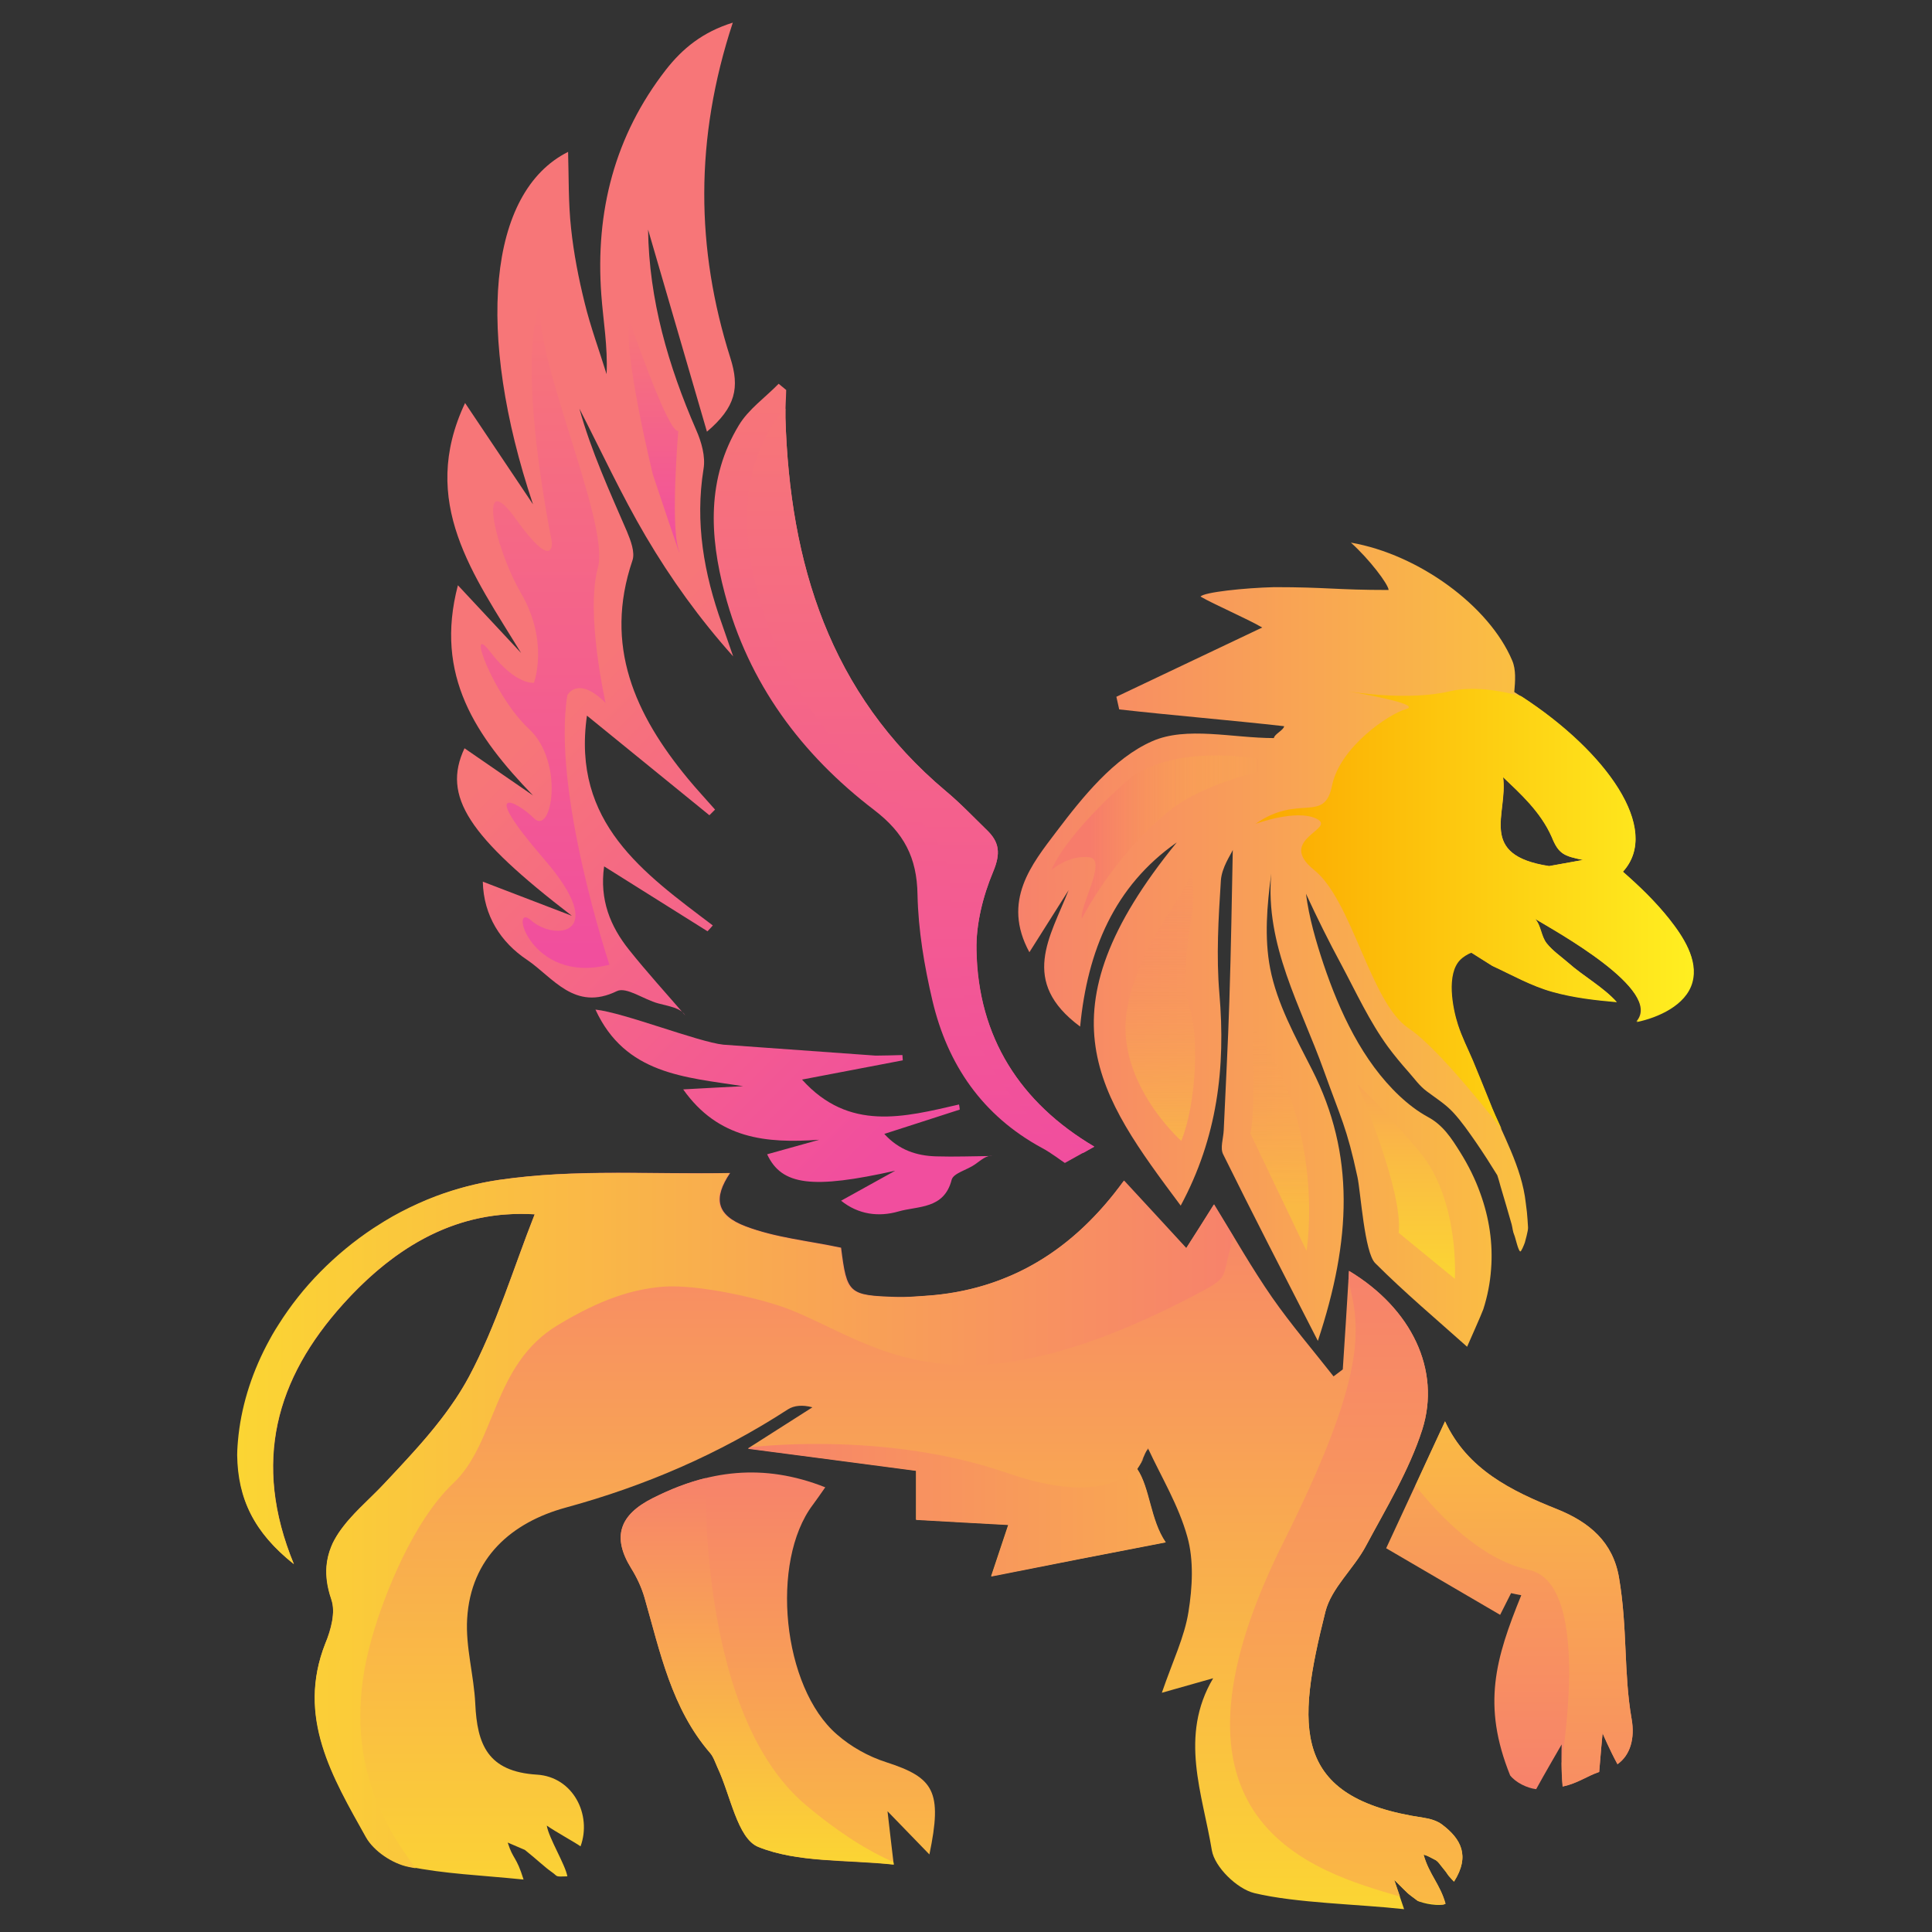 <?xml version="1.0" encoding="utf-8"?>
<!-- Generator: Adobe Illustrator 24.0.1, SVG Export Plug-In . SVG Version: 6.00 Build 0)  -->
<svg version="1.1" id="Layer_1" xmlns="http://www.w3.org/2000/svg" xmlns:xlink="http://www.w3.org/1999/xlink" x="0px" y="0px"
	 viewBox="0 0 1024 1024" style="enable-background:new 0 0 1024 1024;" xml:space="preserve">
<rect x="0" y="0" width="1024" height="1024" fill="#333333" stroke="none"/>
<style type="text/css">
	.Drop_x0020_Shadow{fill:none;}
	.Thick_x0020_Blue_x0020_Neon{fill:none;stroke:#0073BC;stroke-width:10;stroke-linecap:round;stroke-linejoin:round;}
	.Illuminating_x0020_Aqua{fill:url(#SVGID_1_);stroke:#FFFFFF;stroke-width:0.25;stroke-miterlimit:1;}
	.Black_x0020_Highlight{fill:url(#SVGID_2_);stroke:#FFFFFF;stroke-width:0.363;stroke-miterlimit:1;}
	.Bugaboo_GS{fill-rule:evenodd;clip-rule:evenodd;fill:#FFDD00;}
	.st0{fill:url(#SVGID_3_);}
	.st1{fill:url(#SVGID_4_);}
	.st2{fill:url(#SVGID_5_);}
	.st3{fill:url(#SVGID_6_);}
	.st4{fill:url(#SVGID_7_);}
	.st5{fill:url(#SVGID_8_);}
	.st6{fill:url(#SVGID_9_);}
	.st7{fill:url(#SVGID_10_);}
	.st8{fill:url(#SVGID_11_);}
	.st9{fill:url(#SVGID_12_);}
	.st10{fill:url(#SVGID_13_);}
	.st11{fill:url(#SVGID_14_);}
	.st12{fill:url(#SVGID_15_);}
	.st13{fill:url(#SVGID_16_);}
	.st14{fill:url(#SVGID_17_);}
	.st15{fill:url(#SVGID_18_);}
	.st16{fill:url(#SVGID_19_);}
	.st17{fill:url(#SVGID_20_);}
	.st18{fill:url(#SVGID_21_);}
	.st19{fill:url(#SVGID_22_);}
	.st20{fill:url(#SVGID_23_);}
	.st21{fill:url(#SVGID_24_);}
</style>
<linearGradient id="SVGID_1_" gradientUnits="userSpaceOnUse" x1="512" y1="512" x2="512" y2="511">
	<stop  offset="0" style="stop-color:#1D59F4"/>
	<stop  offset="0.618" style="stop-color:#2D65EE"/>
	<stop  offset="0.629" style="stop-color:#3864F3"/>
	<stop  offset="0.983" style="stop-color:#00DDFC"/>
</linearGradient>
<linearGradient id="SVGID_2_" gradientUnits="userSpaceOnUse" x1="512" y1="512" x2="512" y2="511">
	<stop  offset="0" style="stop-color:#060606"/>
	<stop  offset="0.618" style="stop-color:#000000"/>
	<stop  offset="0.629" style="stop-color:#000000"/>
	<stop  offset="0.983" style="stop-color:#000000"/>
</linearGradient>
<g>
	<g>
		<g>
			<g>
				<linearGradient id="SVGID_3_" gradientUnits="userSpaceOnUse" x1="479.053" y1="616.386" x2="479.053" y2="203.313">
					<stop  offset="0" style="stop-color:#F14E9E"/>
					<stop  offset="1" style="stop-color:#F77678"/>
				</linearGradient>
				<path class="st0" d="M526.4,462L526.4,462c4-9.6,3.4-15.6-3.4-22.1c-7.2-7-14.1-14.3-21.8-20.7
					c-61.5-51.7-82.6-120.7-84.9-197.7c-0.1-4.9,0.3-9.8,0.4-14.8c-1.3-1.1-2.7-2.2-4-3.3c-7.1,7.3-16,13.5-21.1,22
					c-17,28.1-15.6,58.5-7.5,89c12.6,47.7,40.6,85.4,79.2,114.9c15.8,12.1,22.7,25.2,23,44.9c0.4,18.8,3.6,37.8,7.9,56.1
					c8,34,26.5,61,58,78.1c5.2,2.8,10,6.6,12.2,8l15.6-8.7c-39.2-23.1-61.6-57.9-62.4-104C517.2,489.7,521,474.9,526.4,462z"/>
				<linearGradient id="SVGID_4_" gradientUnits="userSpaceOnUse" x1="575.432" y1="502.746" x2="370.108" y2="297.422">
					<stop  offset="0" style="stop-color:#F14E9E"/>
					<stop  offset="1" style="stop-color:#F77678"/>
				</linearGradient>
				<path class="st1" d="M387.1,189.7L387.1,189.7c-18.3-57.7-19-116.1,1.3-177.7c-16.1,5-26.7,13.8-35.4,24.9
					c-27.3,35.1-37.5,75.4-34.3,119.2c1,13.8,3.5,27.5,2.8,42.2c-3.9-12.6-8.5-25-11.6-37.7c-3.2-12.9-5.8-26.2-7.2-39.4
					c-1.5-13.6-1.2-27.3-1.6-40.7c-42.6,21.3-49,96.1-18.6,186.8c-11.5-17.1-22.9-34.2-36-53.7c-24.8,52.6,4.6,91.3,29.7,132.5
					c-10.8-11.6-21.6-23.2-33.5-35.9c-12.6,48,9.7,80.2,39.8,111.4c-12.1-8.3-24.3-16.7-36.3-25c-12,25.5,2.1,46.7,56.9,88.8
					c-15.4-5.9-30.8-11.8-47.2-18.1c0.4,18.1,9.6,32.2,23.4,41.4c13.8,9.3,25.2,27.6,47.7,16.6c5-2.4,14.3,4.5,21.8,6.5
					c5.8,1.6,11.9,2.3,14.4,6.4c-10-11.6-20.3-22.9-29.8-34.8c-9.9-12.4-15.7-26.5-13.2-44.2c18.9,11.9,36.8,23.1,54.8,34.4
					c1-1,1.9-2.1,2.8-3.1c-36.6-27.7-74.8-54.4-66.7-111.2c23.1,18.8,44,35.8,64.9,52.8c1-1,2-2,3-3c-4.8-5.5-9.8-10.8-14.4-16.4
					c-28-33.9-44.7-70.5-29.4-115.6c1.5-4.3-0.9-10.6-2.9-15.4c-9.2-21.3-18.9-42.4-25.2-65.1c11.6,22.6,22.3,45.8,35.2,67.7
					c13.2,22.4,28.4,43.6,46.3,63.6c-2-5.8-4-11.6-6-17.3c-9.5-26.6-14.3-53.6-9.7-82.1c1.1-6.5-1.1-14.3-3.9-20.6
					c-14.8-34-25-69-25.5-106.2c10.1,34.8,20.3,69.8,31.2,107.1C390,215.8,392.1,205.4,387.1,189.7z"/>
				<linearGradient id="SVGID_5_" gradientUnits="userSpaceOnUse" x1="463.504" y1="614.674" x2="258.18" y2="409.35">
					<stop  offset="0" style="stop-color:#F14E9E"/>
					<stop  offset="1" style="stop-color:#F77678"/>
				</linearGradient>
				<path class="st2" d="M496.2,612.9L496.2,612.9c-10.3-0.3-19.7-3.3-27.5-11.9c13.8-4.4,26.9-8.7,40-12.9
					c-0.1-0.9-0.2-1.8-0.4-2.7c-29.1,6.7-58.3,14.5-83.2-13.2c19-3.6,36.2-6.9,53.4-10.2c-0.1-0.9-0.1-1.8-0.2-2.8
					c-4.7,0.1-9.5,0.3-14.2,0.3l-80.7-5.8c-13.3-1.4-52.7-17-67.8-18.6c15.8,34.3,47.3,35.8,78.3,40.6c-10.3,0.5-20.5,1.1-31.8,1.7
					c18.6,26.3,44,28.7,72.1,26.7c-9.2,2.6-18.4,5.1-27.6,7.7c7.7,16.6,24.1,18.5,67.9,8.7c-9.4,5.2-18.8,10.4-28.7,15.9
					c9.2,7.4,20,8.7,30.4,5.7c10.4-3,24.2-1.1,28.2-16.8c0.9-3.5,8.2-5.2,12.3-8.1c3.2-2.2,6.1-5,9.2-4.5
					C516,612.8,506.1,613.2,496.2,612.9z"/>
			</g>
			<g>
				<linearGradient id="SVGID_6_" gradientUnits="userSpaceOnUse" x1="539.897" y1="500.866" x2="897.71" y2="500.866">
					<stop  offset="0" style="stop-color:#F7826B"/>
					<stop  offset="1" style="stop-color:#FBD533"/>
				</linearGradient>
				<path class="st3" d="M884.7,487.2c-7.3-9.2-15.8-17.4-24.6-25.1c21.1-23-10.1-65.7-57.5-95.3c0.5-5.9,1-11.8-1.1-16.7
					c-12.2-29-49.7-56.3-85.5-62.5c9.8,8.8,19.8,22,20,25.1c-28.1,0-32.6-1.5-60.6-1.5c-16,0.4-37.4,2.7-39.1,5
					c7.2,4.2,24.9,11.8,32.7,16.4c-26.9,12.8-52.1,24.7-77.3,36.7c0.5,2.2,1,4.5,1.5,6.7c27.5,3.1,60,5.8,87.4,8.9
					c-0.1,2-5.3,4.3-5.4,6.3c-21.8,0-46.4-6.4-64.6,1.7c-20.2,8.9-36.7,29.4-50.7,47.9c-13,17.2-29.1,36.7-14.3,63.9
					c7.7-12.2,14.2-22.5,20.8-32.9c-9.8,24.9-26.2,48.4,6.1,72.3c3.9-40.3,18.1-74.4,51.2-97.6c-73.9,90.6-41.6,133.9,2.1,192.5
					c19.4-36,23.9-73.2,20.5-112.4c-1.7-19.8-0.5-40,0.8-60c0.5-6.9,5.2-13.5,6.3-16.1c-0.5,24.5-0.9,52.1-1.8,79.6
					c-0.7,23-2,46-3,69c-0.2,4.3-2,9.4-0.3,12.7c15.5,31.4,31.6,62.6,50.2,98.9c17.7-53.4,19.8-98.8-3.1-143.8
					c-8.8-17.3-18.6-35-22.2-53.7c-3.1-16.1-1.7-33.2,0.6-50.2c-3.4,38,15.7,70.4,28,104.8c9,25.2,12,29.6,17.7,56.1
					c1.7,7.9,3.7,40,9.4,45.6c15.6,15.6,32.6,29.9,48.7,44.3c0,0,8-18,8.6-19.9c2.2-6.9,3.6-14,4.1-21.1c1.1-13.7-1-27.4-5.7-40.3
					c-2.7-7.6-6.3-14.8-10.6-21.7c-4.8-7.7-9.2-14.5-17.2-18.8c-5.5-3-10.4-6.8-15-11.1c-19.7-18.5-31.8-44.7-40.3-69.9
					c-4-12-7.7-24.7-9.3-37.3c5.9,12.8,12.1,25.3,18.8,37.7c7.8,14.6,14.9,30.1,24.7,43.5c3.4,4.6,7,8.9,10.8,13.2
					c3.2,3.6,5.8,7.4,9.7,10.3c4.9,3.7,10,6.8,14.2,11.4c4.4,4.8,8.1,10.2,11.8,15.5c4,5.8,7.7,11.6,11.4,17.6
					c0.6,1.9,1.2,3.8,1.7,5.8c1,3.5,2.1,7,3.1,10.5c0.9,3.2,1.9,6.5,2.8,9.7c0.5,1.9,0.6,3.9,1.4,5.7c0.6,1.3,2.1,8.5,3.2,8.7
					c0.5,0.1,1.9-3.3,2.4-4.7c0.2-0.8,1.8-6.3,1.7-8c-0.2-2.8-0.3-5.5-0.6-8.2c-0.2-1.6-0.4-3.2-0.6-4.8
					c-2.1-19.2-12.5-36.5-19.5-54.2c-2.9-7.2-5.8-14.4-8.8-21.6c-2.7-6.3-5.8-12.4-7.9-18.9c-2.9-8.9-6.3-27.1,1.3-34.6
					c1.1-1.1,3.6-2.9,5.8-3.6c3.8,2.4,7.5,4.7,11.1,7c10.6,4.9,20.7,10.7,32,13.8c11.1,3.1,22.6,4.4,34,5.4
					c-7.1-7.9-17.6-13.6-25.7-20.8c-3.8-3.3-8.2-6.3-11.4-10.3c-3.1-3.9-3-9.7-6.2-13c10,6.1,68.5,38,53.9,54.6
					c11.1-2.3,26-8.8,29.4-20.9C900.3,508.8,891.8,496.2,884.7,487.2z M821.1,459c-38.2-5.8-21.7-27.6-24.4-47.1
					c9,8.5,19.9,18.3,25.8,31.7c3.7,9.2,6.6,10.1,16.6,12.2L821.1,459z"/>
				<g>
					<linearGradient id="SVGID_7_" gradientUnits="userSpaceOnUse" x1="412.248" y1="988.175" x2="412.248" y2="780.363">
						<stop  offset="0" style="stop-color:#FAB944"/>
						<stop  offset="1" style="stop-color:#F7826B"/>
					</linearGradient>
					<path class="st4" d="M334.5,831.1L334.5,831.1c3,4.8,5.5,10.1,7.1,15.6c8.3,28.9,14.3,58.7,34.8,82.4c1.8,2.1,2.7,5.1,3.9,7.7
						c6.9,14.6,10.5,37.4,21.5,42c20.9,8.6,46.1,6.8,71.9,9.5c-1.4-11.6-2.3-19.7-3.3-28.3c7.1,7.3,13.4,13.8,22.2,22.9
						c7-33.6,2.4-40.7-22.9-48.9c-9.4-3-18.7-8.2-26.1-14.7c-29-25-35.5-91.6-12.8-121.7c2.1-2.8,4-5.6,6.6-9.3
						c-33.1-13.1-62.5-8.9-91.5,5.8C328.5,802.8,324.2,814.4,334.5,831.1z"/>
					<linearGradient id="SVGID_8_" gradientUnits="userSpaceOnUse" x1="800.01" y1="948.356" x2="800.01" y2="753.503">
						<stop  offset="0" style="stop-color:#F7826B"/>
						<stop  offset="1" style="stop-color:#F9AA4F"/>
					</linearGradient>
					<path class="st5" d="M806.3,845.5c-13.7,33.7-20.9,58.2-5.9,95.5c3,3.8,8.9,6.7,13.8,7.3c3.9-7.2,13.5-23.7,13.5-23.7
						s-0.4,13.2,0.5,22.3c8.1-1.8,12.7-5.5,19.4-7.8c0.7-9,1.8-20.5,1.8-20.5s3.8,8.9,7.9,16.4c6.8-4.8,9.3-13.7,7.5-23.9
						c-4.3-24.4-2.1-48.1-6.7-75c-3.2-18.8-15.6-29.3-32.7-36.2c-24.3-9.7-47.7-21.1-59.5-46.6c-10.8,23.2-21.6,46.6-31.2,67.3
						c19.3,11.3,39.3,23,60.4,35.3c0.8-1.6,3.3-6.6,5.8-11.5C802.7,844.8,804.5,845.2,806.3,845.5z"/>
					<linearGradient id="SVGID_9_" gradientUnits="userSpaceOnUse" x1="450.687" y1="1012" x2="450.687" y2="621.581">
						<stop  offset="0" style="stop-color:#FBD533"/>
						<stop  offset="1" style="stop-color:#F7826B"/>
					</linearGradient>
					<path class="st6" d="M264.9,625.3L264.9,625.3c-73.6,10.8-132.4,72.9-138.2,138.5c-2.4,26.9,5.8,46.7,29.1,65.2
						c-22.3-54.1-9.3-98.5,26.1-137.8c27.8-30.9,60.9-50.2,101.5-47.6c-11.3,28.6-20.3,58.9-34.9,86.2c-11.2,20.9-28.4,39-44.9,56.6
						c-16.5,17.6-38.2,31.2-27.9,61.3c2.3,6.6-0.4,16.1-3.2,23.2c-15.4,39.1,3.8,70.9,21.5,102.6c4.1,7.4,14.1,14.1,22.6,15.8
						c18.8,3.9,38.3,4.6,60.9,6.9c-3.9-12.6-5.5-10.4-8.4-19.6l9.1,3.9c6.5,5.2,10.6,9.2,14.2,11.7c3.5,2.4,1.3,2.6,8.3,2.3
						c-1-6.1-9.8-20.2-10.9-26.9c4.7,3.3,14.8,8.8,17.9,11c6.1-16.7-3.9-36.8-23.1-38c-26.2-1.6-31.7-16.1-32.7-37.6
						c-0.7-15-5.2-30.1-4.3-45c1.9-32.4,23.7-51.1,52.1-58.9c42.2-11.5,81.4-28.4,117.9-52.1c3.3-2.1,7.7-2.5,13-1.1
						c-10.3,6.6-20.6,13.1-34.2,21.8c32.6,4.3,60.7,7.9,89.1,11.7v26c16.1,0.9,31.7,1.8,48.9,2.7c-2.6,7.7-4.9,14.8-9.1,27.3
						c32.1-6.3,60.5-11.8,92.4-18c-8.2-12-8.3-28.8-15.1-38.9c4.5-6.8,3-6.4,5.9-10.8c6.9,14.9,16.2,30.2,20.8,46.8
						c3.5,12.4,2.7,26.9,0.6,39.9c-2.1,13.2-8.2,25.7-14.1,42.8c11-3.1,18-5.1,27.2-7.7c-18.2,30.7-5.6,61.3-0.7,91.2
						c1.5,8.9,13.4,20.5,22.6,22.7c22.1,5.3,54.8,5.8,79.3,8.5l-5.3-15.6c8.8,8.7,5.9,6.2,12.4,11.1c3,1.6,12.1,3.2,14.8,1.6
						c-2.9-10.4-8.7-15.5-11.6-25.9c0.2-0.1,0.5,0,0.7,0.1c1.8,0.5,3.4,1.6,5.1,2.4c1.4,0.6,2.3,1.8,3.2,3c0.9,1.2,1.9,2.3,2.8,3.5
						c0.7,1,1.3,2,2.1,2.8c0.7,0.8,1.4,1.6,2.2,2.4c8.8-13.7,3.7-22.7-6.2-30.2c-2.7-2.1-6.6-3.2-10.1-3.7
						c-70.1-10.4-67.2-47.9-51.8-109.2c3.1-12.5,15-22.7,21.4-34.7c10.8-20.2,23-40.2,29.9-61.7c10.1-31.7-5.7-64.3-38.8-84.2
						c-1.1,18.6-2.2,35.4-3.3,52.2c-1.6,1.2-3.2,2.5-4.9,3.7c-10.9-13.9-22.5-27.4-32.6-41.9c-10.6-15.3-19.8-31.5-30.7-49.3
						c-5,8-8.9,14.1-14.7,23.2c-11.5-12.5-21.5-23.4-33-35.8c-26.6,36.7-60.9,58.2-105.5,61.1c-5,0.3-10.1,0.8-15.1,0.6
						c-25.4-0.8-26.3-1.7-29.4-26.1c-17.3-3.7-34.7-5.3-50.5-11.3c-15.9-6-17.2-15.1-8.3-28.3C346.3,622.5,304.9,619.4,264.9,625.3z
						"/>
				</g>
			</g>
		</g>
	</g>
	<g>
		<linearGradient id="SVGID_10_" gradientUnits="userSpaceOnUse" x1="126.29" y1="805.853" x2="653.98" y2="805.853">
			<stop  offset="0" style="stop-color:#FBD533"/>
			<stop  offset="1" style="stop-color:#F7826B"/>
		</linearGradient>
		<path class="st7" d="M155.7,829c-22.3-54.1-9.3-98.5,26.1-137.8c22.6-25.1,48.7-42.6,79.5-46.8c2.4-0.3,4.8-0.6,7.2-0.7
			c2.4-0.2,4.9-0.3,7.4-0.3c2.5,0,5,0.1,7.5,0.2c-11.3,28.6-20.3,58.9-34.9,86.2c-2.1,3.9-4.4,7.7-6.9,11.5c-2.5,3.7-5.1,7.4-7.9,11
			c-9.2,12-19.8,23.1-30.1,34.1c-5.7,6.1-12,11.6-17.4,17.6c-1.5,1.6-2.9,3.3-4.2,5c-0.9,1.1-1.7,2.3-2.5,3.4
			c-0.8,1.2-1.5,2.4-2.2,3.6c-0.7,1.2-1.3,2.5-1.8,3.8c-1.3,3.2-2.2,6.7-2.5,10.4c-0.4,5.2,0.3,11,2.6,17.6c0,0,0,0,0,0.1
			c2.3,6.6,0,16.2-3.2,23.2c0,0,0,0,0,0c-15.4,39.1,3.8,70.9,21.5,102.6c4.1,7.4,14.1,14.1,22.6,15.8c1.3,0.3,2.5,0.5,3.8,0.7
			c-17.5-23.4-40.3-61.3-23.4-121.4c6.6-23.6,22.3-62.8,43.3-82.6c23-21.7,20.7-63,55.5-83.9c22.9-13.8,39.3-18.9,55.5-20.3
			c18.1-1.5,52.4,6.1,67.7,12.2c46,18.4,86.1,58.9,212.5-6.8c22.3-11.6,14.9-8.1,22.4-31.8c-0.8-1.4-1.6-2.7-2.5-4.1
			c-1.1-1.8-2.2-3.7-3.4-5.6c-0.3-0.5-0.6-1-0.9-1.5c-1.2-1.9-2.4-3.9-3.6-5.8c0,0-0.1-0.1-0.1-0.1c-5,8-8.9,14.1-14.7,23.2v0v0
			c-2.9-3.1-5.6-6.1-8.4-9.1c-8.2-8.9-16-17.4-24.6-26.7c-1.7,2.3-3.4,4.5-5.1,6.7c-11.2,14.1-23.7,25.7-37.7,34.5
			c-5.4,3.4-11,6.4-16.8,8.9c-14,6.1-29.2,9.9-46,10.9c-1.3,0.1-2.5,0.2-3.8,0.3c-2.5,0.2-5,0.3-7.6,0.4c-1.3,0-2.5,0-3.8,0
			c-14.3-0.5-20.8-1-24.4-5.6c-0.2-0.3-0.4-0.5-0.6-0.8c-0.4-0.6-0.7-1.2-1-1.9c-0.1-0.3-0.3-0.7-0.4-1.1c-0.3-0.7-0.5-1.6-0.7-2.4
			c-0.2-0.9-0.4-1.8-0.6-2.9c-0.4-2-0.8-4.4-1.1-7.1c-0.2-1.3-0.4-2.8-0.6-4.3c-11.9-2.5-23.8-4.1-35.3-6.8c-1-0.2-2.1-0.5-3.1-0.8
			c-4.1-1.1-8.2-2.3-12.1-3.8c-15.9-6-17.2-15.1-8.3-28.3c-5.1,0.1-10.2,0.2-15.3,0.2c-12.8,0-25.6-0.2-38.4-0.3
			c-7.7,0-15.4,0-23,0.2c-10.2,0.2-20.4,0.7-30.5,1.7c-5,0.5-10.1,1.1-15.1,1.8c-11.5,1.7-22.6,4.6-33.3,8.6
			c-3.2,1.2-6.3,2.5-9.4,3.9c-6.2,2.8-12.2,5.9-17.9,9.4c-1.9,1.2-3.8,2.4-5.7,3.6c-10.3,6.8-19.7,14.6-28.2,23.2
			c-8.5,8.6-15.9,18-22.2,28c-0.6,0.9-1.1,1.8-1.7,2.7c-1.1,1.8-2.2,3.7-3.2,5.6c-0.5,0.9-1,1.9-1.5,2.8
			c-8.3,16-13.6,33.2-15.1,50.6c-0.1,0.8-0.1,1.7-0.2,2.5c-0.1,1.7-0.2,3.3-0.2,4.9C126,794.3,134.6,812.2,155.7,829z"/>
		<linearGradient id="SVGID_11_" gradientUnits="userSpaceOnUse" x1="401.306" y1="988.175" x2="401.306" y2="783.327">
			<stop  offset="0" style="stop-color:#FBD533"/>
			<stop  offset="1" style="stop-color:#F7826B"/>
		</linearGradient>
		<path class="st8" d="M473.7,988.2c-0.1-0.5-0.1-0.9-0.2-1.3c-12.5-5.4-27.9-14.7-46.3-30.1c-51.2-43.1-53.5-145.6-53.2-173.4
			c-9.5,2.3-18.9,6-28.2,10.7c-17.3,8.8-21.6,20.4-11.3,37.1c3,4.8,5.5,10.1,7.1,15.6c8.3,28.9,14.3,58.7,34.8,82.4
			c1.8,2.1,2.7,5.1,3.9,7.7c6.9,14.6,10.5,37.4,21.5,42C422.7,987.3,447.9,985.4,473.7,988.2z"/>
		<linearGradient id="SVGID_12_" gradientUnits="userSpaceOnUse" x1="713.537" y1="1009.477" x2="713.537" y2="673.597">
			<stop  offset="0" style="stop-color:#FAB944"/>
			<stop  offset="1" style="stop-color:#F7826B"/>
		</linearGradient>
		<path class="st9" d="M764.4,967.1c-2.7-2.1-6.6-3.2-10.1-3.7c-70.1-10.4-67.2-47.9-51.8-109.2c3.2-12.5,15-22.7,21.4-34.7
			c10.8-20.2,23-40.2,29.9-61.7c10.1-31.7-5.7-64.3-38.8-84.2c-0.1,1.8-0.2,3.5-0.3,5.2c6.4,25.2,10.2,49.3-34.4,138.5
			c-74.5,148.9,16.2,174.7,61.7,187.9l-3-8.8c8.8,8.7,5.9,6.2,12.4,11.1c0.2,0.1,0.3,0.2,0.5,0.2c5.3,1.1,9.8,1.7,13,1.8
			c0.5-0.1,0.9-0.3,1.3-0.5c-2.9-10.4-8.7-15.5-11.6-25.9c0.2-0.1,0.5,0,0.7,0.1c1.8,0.5,3.4,1.6,5.1,2.4c1.4,0.6,2.3,1.8,3.2,3
			c0.9,1.2,1.9,2.3,2.8,3.5c0.7,1,1.3,2,2.1,2.8c0.7,0.8,1.4,1.6,2.2,2.4C779.3,983.6,774.3,974.6,764.4,967.1z"/>
		<g>
			<linearGradient id="SVGID_13_" gradientUnits="userSpaceOnUse" x1="396.507" y1="800.338" x2="617.918" y2="800.338">
				<stop  offset="0" style="stop-color:#F7826B"/>
				<stop  offset="1" style="stop-color:#F9A851"/>
			</linearGradient>
			<path class="st10" d="M617.9,817.5c-8.2-12-8.3-28.8-15.1-38.9c2-3,2.8-4.6,3.3-5.8c-5.5,9.2-22.6,25.1-72,8
				c-60.5-21-125.4-15-136.4-13.7c-0.4,0.3-0.8,0.5-1.2,0.8c32.6,4.3,60.7,7.9,89.1,11.7v26c16.1,0.9,31.7,1.8,48.9,2.7
				c-2.6,7.7-4.9,14.8-9.1,27.3C557.6,829.2,586,823.6,617.9,817.5z"/>
			<linearGradient id="SVGID_14_" gradientUnits="userSpaceOnUse" x1="608.056" y1="768.371" x2="608.467" y2="768.371">
				<stop  offset="0" style="stop-color:#FBD533"/>
				<stop  offset="1" style="stop-color:#F7826B"/>
			</linearGradient>
			<path class="st11" d="M608.5,768.2l-0.1-0.3c-0.1,0.3-0.2,0.6-0.3,0.9C608.2,768.6,608.3,768.4,608.5,768.2z"/>
		</g>
		<linearGradient id="SVGID_15_" gradientUnits="userSpaceOnUse" x1="807.717" y1="947" x2="807.717" y2="753.503">
			<stop  offset="0" style="stop-color:#F88E63"/>
			<stop  offset="1" style="stop-color:#FAB944"/>
		</linearGradient>
		<path class="st12" d="M847.6,939.2c0.7-9,1.8-20.5,1.8-20.5s3.8,8.9,7.9,16.4c6.8-4.8,9.3-13.7,7.5-23.9
			c-4.3-24.4-2.1-48.1-6.7-75c-3.2-18.8-15.6-29.3-32.7-36.2c-24.3-9.7-47.7-21.1-59.5-46.6c-5.3,11.4-10.6,22.8-15.7,34
			c11.9,15,34.5,39.2,60.2,44.7c27.4,5.9,22.3,68.2,17.3,102.4c0,4,0.2,8.6,0.6,12.4C836.3,945.2,840.9,941.5,847.6,939.2z"/>
		<g>
			<linearGradient id="SVGID_16_" gradientUnits="userSpaceOnUse" x1="714.174" y1="366.493" x2="714.364" y2="366.493">
				<stop  offset="0" style="stop-color:#F7826B"/>
				<stop  offset="1" style="stop-color:#FBD533"/>
			</linearGradient>
			<path class="st13" d="M714.4,366.5c-0.1,0-0.2,0-0.2,0S714.3,366.5,714.4,366.5z"/>
			<linearGradient id="SVGID_17_" gradientUnits="userSpaceOnUse" x1="665.44" y1="481.873" x2="897.71" y2="481.873">
				<stop  offset="0" style="stop-color:#FBA800"/>
				<stop  offset="1" style="stop-color:#FFEF21"/>
			</linearGradient>
			<path class="st14" d="M789.5,583.7c-2.9-7.2-5.8-14.4-8.8-21.6c-2.7-6.3-5.8-12.4-7.9-18.9c-2.9-8.9-6.4-27.1,1.3-34.6
				c1.1-1.1,3.6-2.9,5.8-3.6c3.8,2.4,7.5,4.7,11.1,7c10.6,4.9,20.7,10.7,32,13.8c11.1,3.1,22.6,4.4,34,5.4
				c-7.1-7.9-17.6-13.6-25.7-20.8c-3.8-3.3-8.2-6.3-11.4-10.3c-3.1-3.9-3-9.7-6.2-13c10,6.1,68.5,38,53.9,54.6
				c11.1-2.3,26-8.8,29.4-20.9c3.4-12.1-5.1-24.7-12.2-33.7c-7.3-9.2-15.8-17.4-24.6-25.1c20.5-22.4-8.5-63.6-53.9-93
				c-10.9-3-25.6-5.5-37.9-2.6c-22,5.2-51.5,0.4-54,0c2.9,0.5,40.1,6.8,30.9,9.4c-9.5,2.7-35.2,20.3-39.3,40.6
				c-4.1,20.3-17.6,4.1-40.6,20.3c0,0,21.7-8.1,32.5-2.7c10.8,5.4-21.7,10.8-1.4,27.1s29.8,70.4,50.1,83.9
				c13.1,8.7,35.2,35.5,49.3,53.4C793.7,593.6,791.4,588.7,789.5,583.7z M796.6,411.9c8.9,8.5,19.9,18.3,25.8,31.7
				c3.7,9.2,6.6,10.1,16.6,12.2l-18,3.3C782.9,453.2,799.3,431.4,796.6,411.9z"/>
		</g>
		<linearGradient id="SVGID_18_" gradientUnits="userSpaceOnUse" x1="557.143" y1="443.714" x2="683.039" y2="443.714">
			<stop  offset="0.168" style="stop-color:#F77C6B"/>
			<stop  offset="0.871" style="stop-color:#FAC13F;stop-opacity:0"/>
		</linearGradient>
		<path class="st15" d="M600.5,411.1c0,0-33.8,28.4-43.3,50.1c0,0,9.3-8.3,20.3-6.8c9.5,1.4-5.4,25.7-4.1,32.5
			c0,0,16.2-32.5,46-56.9c21.8-17.8,63.6-24.4,63.6-24.4S633,390.8,600.5,411.1z"/>
		<linearGradient id="SVGID_19_" gradientUnits="userSpaceOnUse" x1="615.035" y1="604.731" x2="615.035" y2="459.884">
			<stop  offset="0" style="stop-color:#F9B24B"/>
			<stop  offset="1" style="stop-color:#F7826B;stop-opacity:0"/>
		</linearGradient>
		<path class="st16" d="M632.2,468.2c0.4,5.8,0.2,11.6-0.7,17.4c-2.1,12.6-5.2,36.7-1.3,47.4c5.4,14.9,4.1,51.4-4.1,71.7
			c0,0-36.6-32.5-28.4-71.7s33.8-59.6,33.8-73.1L632.2,468.2z"/>
		<linearGradient id="SVGID_20_" gradientUnits="userSpaceOnUse" x1="678.308" y1="662.94" x2="678.308" y2="543.814">
			<stop  offset="0.203" style="stop-color:#FAB944"/>
			<stop  offset="1" style="stop-color:#F89B5A;stop-opacity:0"/>
		</linearGradient>
		<path class="st17" d="M664.1,543.8c0,0,1.4,47.4-1.4,56.9l29.8,62.3C692.5,662.9,703.3,598,664.1,543.8z"/>
		<linearGradient id="SVGID_21_" gradientUnits="userSpaceOnUse" x1="745.364" y1="677.831" x2="745.364" y2="574.949">
			<stop  offset="0" style="stop-color:#FBD533"/>
			<stop  offset="0.6" style="stop-color:#FABC43"/>
			<stop  offset="1" style="stop-color:#F9A652"/>
		</linearGradient>
		<path class="st18" d="M719.6,574.9c0,0,24.4,56.9,21.7,78.5l29.8,24.4c0,0,2.7-42-19-67.7S719.6,574.9,719.6,574.9z"/>
		<linearGradient id="SVGID_22_" gradientUnits="userSpaceOnUse" x1="288.864" y1="513.009" x2="288.864" y2="158.683">
			<stop  offset="0" style="stop-color:#F14E9E"/>
			<stop  offset="1" style="stop-color:#F77678"/>
		</linearGradient>
		<path class="st19" d="M323,511.3c0,0-30.5-91.4-22.3-142.8c0,0,5.4-10.8,20.3,4.1c0,0-10.8-47.4-4.1-71.7s-36.6-116.4-29.8-142.1
			c0,0-14.9,23,5.4,128.6c0,0,1.4,16.2-19-12.2c-20.3-28.4-12.2,13.5,2.7,39.3c14.9,25.7,6.8,47.4,6.8,47.4s-9.5,1.4-23-16.2
			c-13.5-17.6,1.4,23,20.3,40.6c19,17.6,12.2,56.9,2.7,47.4s-29.8-19,5.4,21.7s5.4,43.3-6.8,32.5S281,522.2,323,511.3z"/>
		<linearGradient id="SVGID_23_" gradientUnits="userSpaceOnUse" x1="346.62" y1="292.89" x2="346.62" y2="170.189">
			<stop  offset="0" style="stop-color:#F14E9E"/>
			<stop  offset="1" style="stop-color:#F77678"/>
		</linearGradient>
		<path class="st20" d="M346,251.4c0,0-16.2-66.3-12.2-81.2c0,0,20.3,59.6,25.7,58.2c0,0-4.1,48.7,0,62.3S346,251.4,346,251.4z"/>
		<linearGradient id="SVGID_24_" gradientUnits="userSpaceOnUse" x1="487.853" y1="610.944" x2="487.853" y2="216.48">
			<stop  offset="0" style="stop-color:#F14E9E"/>
			<stop  offset="1" style="stop-color:#F77678"/>
		</linearGradient>
		<path class="st21" d="M517.5,503.6c-0.2-13.9,3.5-28.7,8.9-41.6c4-9.6,3.4-15.6-3.4-22.1c-7.2-7-14.1-14.3-21.8-20.7
			c-61.5-51.7-82.6-120.7-84.9-197.7c0-1.6,0-3.3,0-4.9c-2.7,2.8-5.2,5.6-7.1,8.9c-17,28.1-15.6,58.5-7.5,89
			c12.6,47.7,40.6,85.4,79.2,114.9c15.8,12.1,22.7,25.2,23,44.9c0.4,18.8,3.6,37.8,7.9,56.1c8,34,26.5,61,58,78.1
			c1.5,0.8,2.9,1.7,4.3,2.6l5.9-3.3C540.7,584.5,518.3,549.7,517.5,503.6z"/>
	</g>
</g>
</svg>
